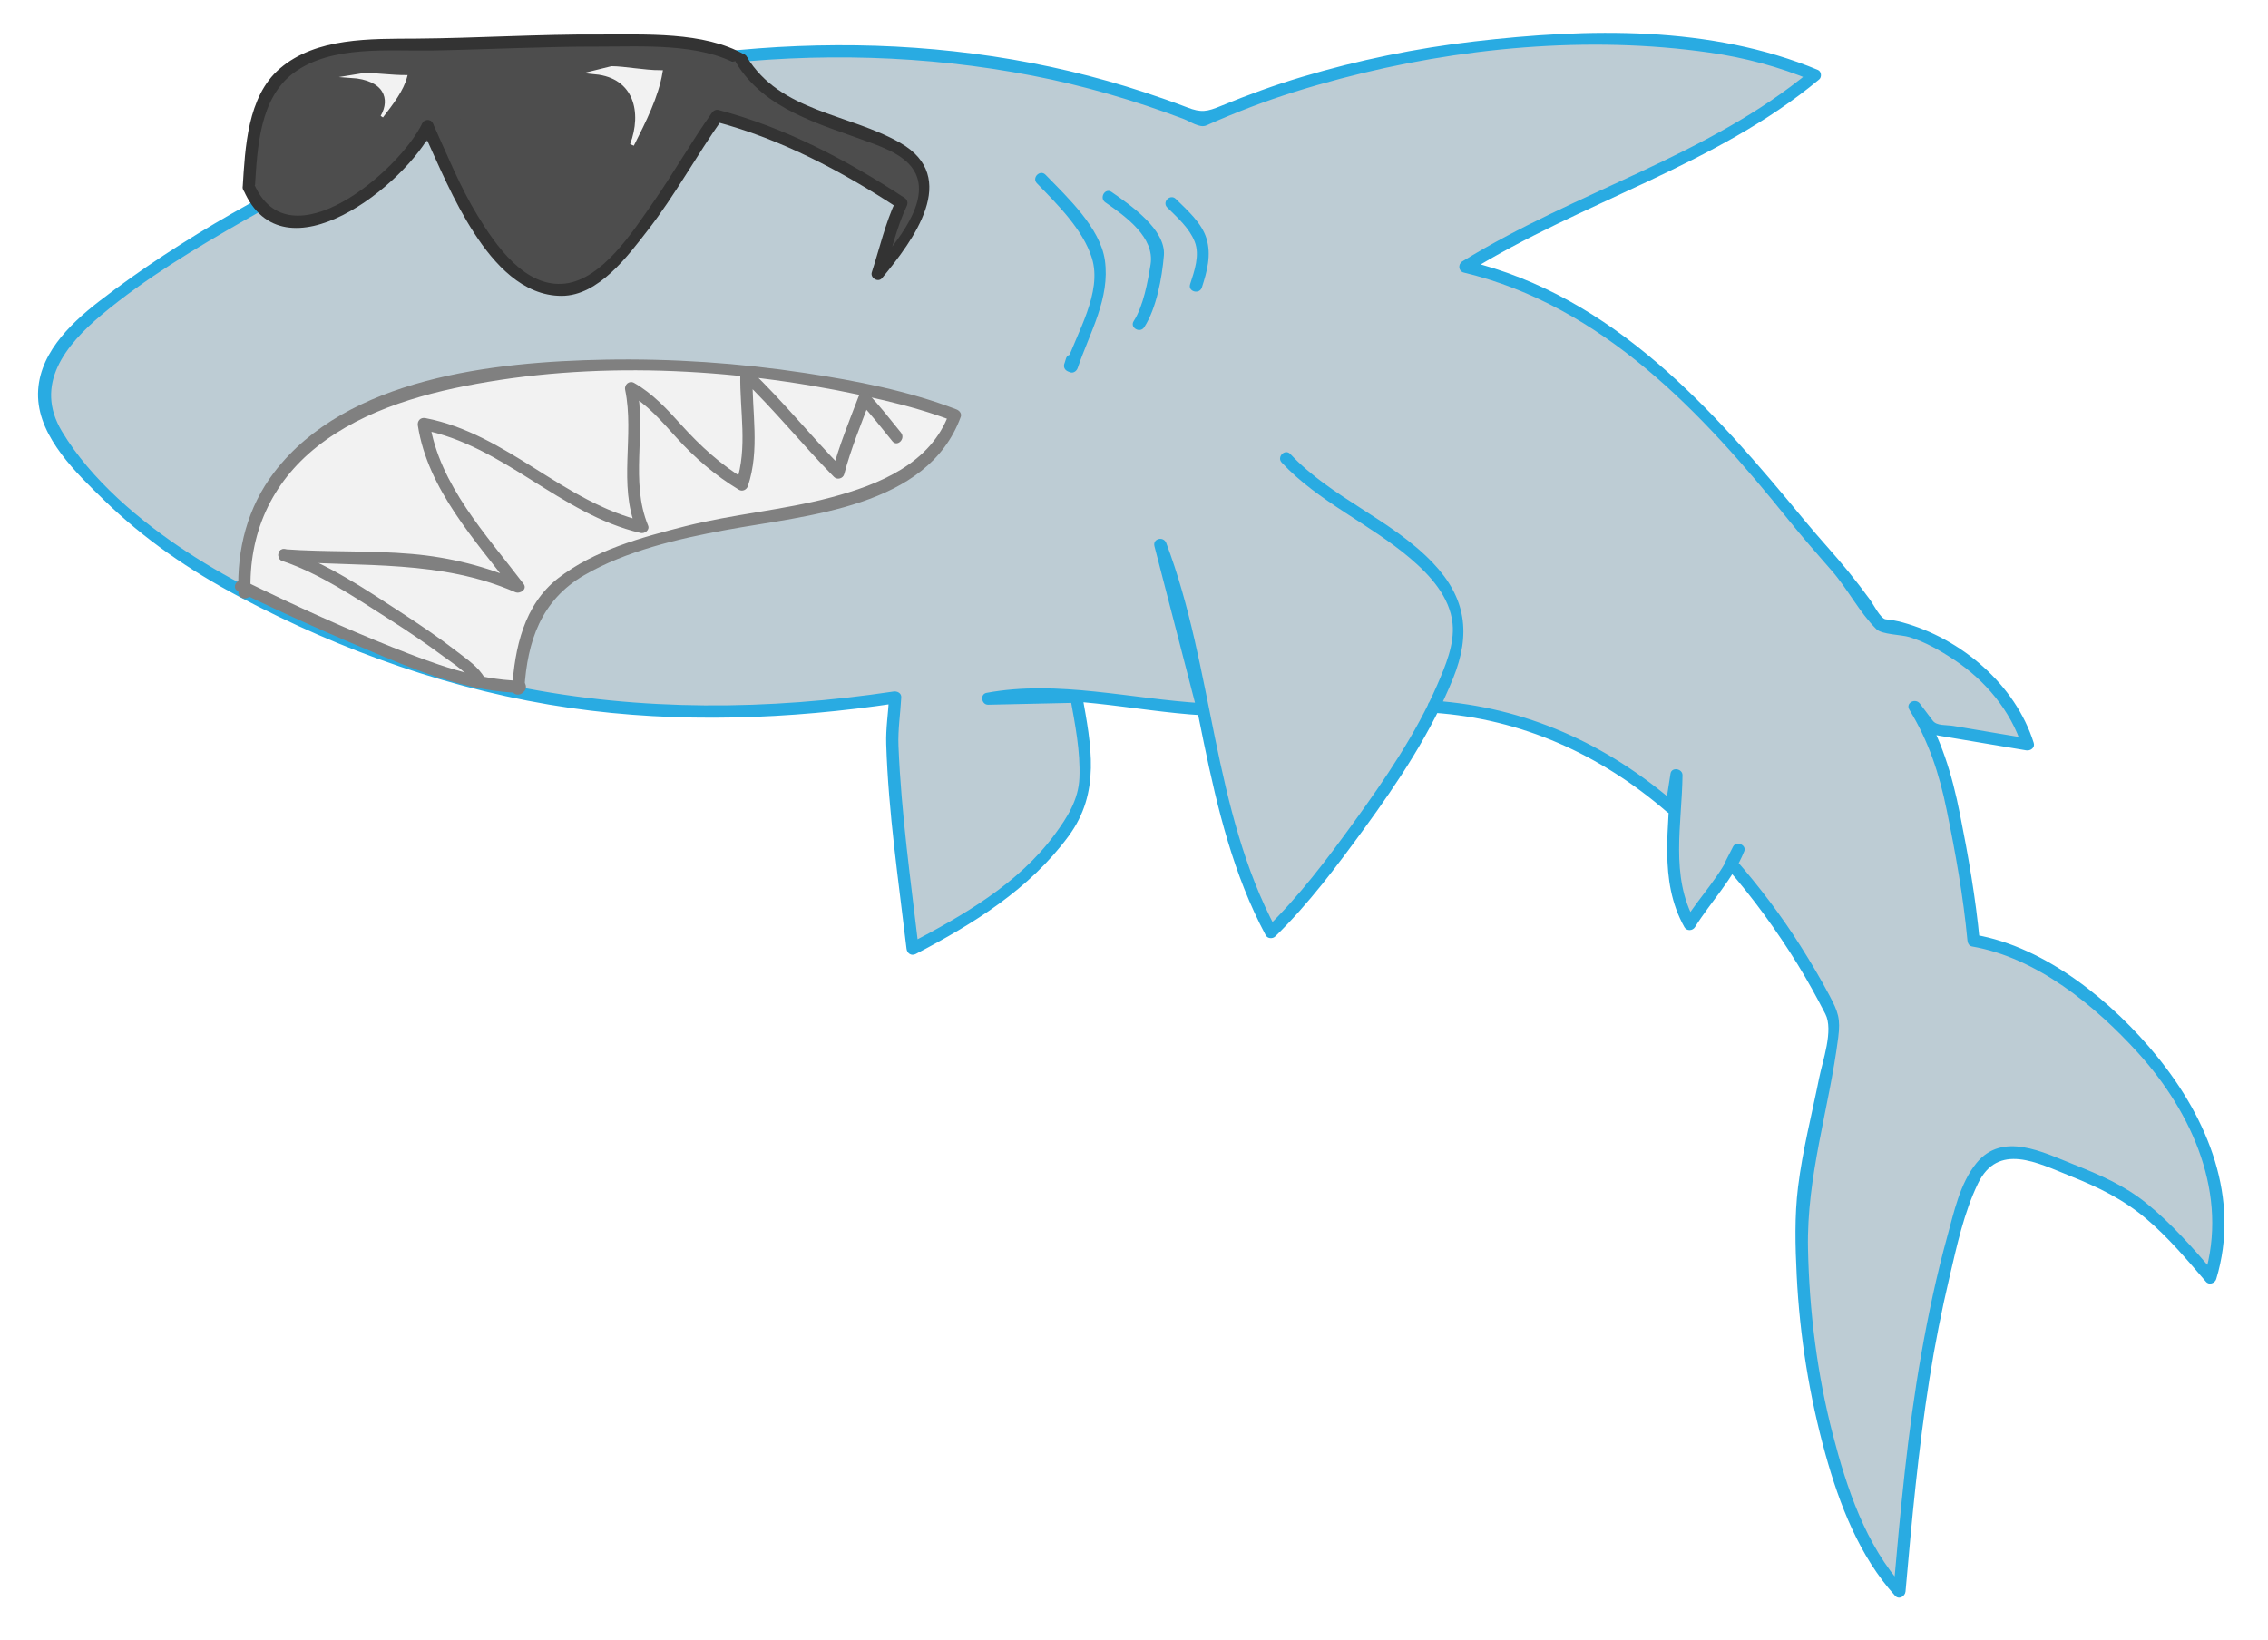 <?xml version="1.0" encoding="utf-8"?>
<!-- Generator: Adobe Illustrator 16.0.0, SVG Export Plug-In . SVG Version: 6.00 Build 0)  -->
<!DOCTYPE svg PUBLIC "-//W3C//DTD SVG 1.1//EN" "http://www.w3.org/Graphics/SVG/1.1/DTD/svg11.dtd">
<svg version="1.1" id="Layer_1" xmlns="http://www.w3.org/2000/svg" xmlns:xlink="http://www.w3.org/1999/xlink" x="0px" y="0px"
	 width="536.959px" height="388.297px" viewBox="0 0 536.959 388.297" enable-background="new 0 0 536.959 388.297"
	 xml:space="preserve">
<g id="Layer_1_1_" display="none">
	<g display="inline">
		<g>
			<path fill="#29ABE2" d="M277.024-37.74c-41.609-25.59-95.391-19.87-140.149-6.65c-23.821,7.036-47.486,16.98-68.424,30.402
				c-5.835,3.741-11.4,7.888-16.79,12.241c-4.12,3.327-8.465,6.843-11.428,11.292c-4.664,7.002,1.687,15.279,5.392,21.072
				c21.478,33.585,45.532,64.825,80.839,84.729c32.686,18.426,71.172,26.529,108.5,25.796c1.932-0.038,1.937-3,0-3
				c-1.449,0-2.898,0-4.348,0c-1.935,0-1.935,3,0,3c1.449,0,2.898,0,4.348,0c0-1,0-2,0-3
				c-55.079,1.08-110.282-17.672-148.748-57.994c-10.307-10.804-19.22-22.88-27.618-35.197c-3.868-5.673-7.572-11.454-11.271-17.237
				c-2.503-3.915-6.542-9.13-5.617-14.086c0.837-4.49,6.133-8.191,9.335-10.961C57.451-2.879,64.374-7.813,71.5-12.382
				c11.394-7.303,23.748-13.169,36.205-18.419c26.82-11.301,55.575-18.848,84.624-21.081c28.539-2.194,58.432,1.51,83.182,16.732
				C277.164-34.133,278.669-36.729,277.024-37.74L277.024-37.74z"/>
		</g>
	</g>
	<g display="inline">
		<g>
			<path fill="#29ABE2" d="M63.225,58.533c38.48,0.859,77.109-0.353,115.341,4.941c36.347,5.034,72.98,19.948,110.058,13.483
				c-0.486-0.835-0.973-1.671-1.459-2.507c-20.198,21.771-45.541,38.634-75.67,41.694c-32.539,3.304-62.671-13.987-95.008-11.699
				c-1.918,0.136-1.932,3.137,0,3c17.521-1.24,34.527,3.653,51.425,7.573c15.889,3.686,31.854,5.753,48.124,3.594
				c29.004-3.847,53.752-21.024,73.25-42.041c1.076-1.16-0.008-2.76-1.459-2.507c-37.128,6.473-74.31-8.954-110.772-13.802
				c-37.753-5.02-75.85-3.882-113.829-4.729C61.289,55.49,61.293,58.49,63.225,58.533L63.225,58.533z"/>
		</g>
	</g>
	<g display="inline">
		<g>
			<path fill="#29ABE2" d="M110.323,106.345c3.125-15.877,0.114-31.765-2.174-47.537c-0.835,0.487-1.671,0.973-2.507,1.459
				c10.718,13.337,13.172,31.2,23.913,44.565c0.863,1.074,2.542,0.136,2.561-1.061c0.217-14.235,5.37-27.5,12.839-39.46
				c-0.914-0.12-1.828-0.239-2.742-0.358c4.305,16.401,7.172,33.182,17.542,47.097c0.702,0.942,2.447,1.047,2.742-0.358
				c3.394-16.187,10.698-30.958,20.501-44.207c-0.864,0-1.727,0-2.591,0c7.467,17.326,12.126,35.807,21.739,52.174
				c0.699,1.189,2.309,0.821,2.742-0.358c4.927-13.43,10.719-26.627,18.327-38.772c-0.914-0.119-1.828-0.239-2.742-0.358
				c4.292,11.138,5.933,23.165,13.194,32.967c0.755,1.018,2.337,0.975,2.742-0.358c3.42-11.27,7.535-22.328,13.979-32.251
				c-0.864,0-1.727,0-2.591,0c3.23,5.635,5.466,11.756,8.696,17.392c0.523,0.912,1.616,0.889,2.356,0.303
				c2.297-1.818,0.814-3.38,0.386-5.807c-0.335-1.903-3.227-1.094-2.893,0.798c0.051,0.289,0.682,2.653,0.386,2.888
				c0.785,0.101,1.57,0.202,2.356,0.303c-3.23-5.635-5.466-11.756-8.696-17.391c-0.582-1.015-1.99-0.926-2.591,0
				c-6.58,10.131-10.79,21.46-14.281,32.967c0.914-0.119,1.828-0.239,2.742-0.358c-7.102-9.586-8.696-21.359-12.893-32.25
				c-0.459-1.192-2.008-1.529-2.742-0.358c-7.743,12.36-13.615,25.821-18.629,39.488c0.914-0.119,1.828-0.239,2.742-0.358
				c-9.605-16.352-14.276-34.857-21.739-52.174c-0.496-1.149-2.008-0.787-2.591,0c-9.946,13.442-17.362,28.505-20.803,44.923
				c0.914-0.119,1.828-0.239,2.742-0.358c-10.216-13.708-13.001-30.232-17.24-46.381c-0.338-1.29-2.068-1.437-2.742-0.358
				c-7.742,12.398-13.023,26.229-13.248,40.975c0.854-0.354,1.707-0.707,2.561-1.061c-10.718-13.337-13.172-31.2-23.913-44.565
				c-1.062-1.322-2.693,0.174-2.507,1.459c2.206,15.209,5.188,30.629,2.174,45.941C107.059,107.437,109.95,108.242,110.323,106.345
				L110.323,106.345z"/>
		</g>
	</g>
	<g display="inline">
		<g>
			<path fill="#29ABE2" d="M80.408,63.226c6.351,11.015,14.08,22.401,18.327,34.424c0.64,1.811,3.539,1.031,2.893-0.798
				c-4.341-12.288-12.14-23.885-18.629-35.141C82.033,60.036,79.44,61.546,80.408,63.226L80.408,63.226z"/>
		</g>
	</g>
	<g display="inline">
		<g>
			<path fill="#29ABE2" d="M273.034-40.819c15.979,17.021,35.646,29.813,54.268,43.677c10.106,7.525,19.868,15.515,28.645,24.576
				c4.562,4.71,8.723,9.788,12.507,15.14c1.396,1.976,9.065,0.585,11.356,0.635c23.344,0.51,46.654,6.061,68.765,13.25
				c22.016,7.16,43.877,16.658,62.809,30.13c0.119-0.914,0.238-1.828,0.358-2.742c-30.996,7.862-63.493,7.554-95.254,7.555
				c-1.377,0-1.896,1.602-1.062,2.561c12.998,14.952,24.062,31.303,32.275,49.361c8.074,17.749,12.855,36.815,16.087,55.984
				c2.947,17.492-0.77,37.488,6.361,54.109c3.937,9.178,10.454,15.957,16.021,24.129c6.444,9.465,10.019,22.08,12.565,33.146
				c0.914-0.386,1.825-0.771,2.739-1.154c-7.716-10.797-21.846-13.521-33.146-19.019c-1.173-0.569-2.531,0.354-2.203,1.693
				c4.021,16.443,5.104,33.979,5.854,50.826c0.441,9.918,0.488,19.9-0.472,29.789c-0.577,5.94-1.271,14.736-6.083,19.014
				c-1.449,1.287,0.683,3.4,2.121,2.121c4.553-4.045,5.635-11.314,6.46-16.989c1.459-10.036,1.412-20.295,1.106-30.408
				c-0.554-18.229-1.742-37.363-6.096-55.148c-0.732,0.563-1.469,1.129-2.201,1.692c10.677,5.195,24.795,7.763,32.069,17.939
				c0.977,1.365,3.14,0.566,2.741-1.154c-2.377-10.324-6.013-20.381-10.566-29.946c-4.608-9.685-13.929-16.386-17.693-26.574
				c-6.642-17.965-3.811-37.781-6.955-56.457c-3.192-18.952-8.293-37.531-16.12-55.106c-8.153-18.31-19.631-34.881-32.745-49.967
				c-0.354,0.854-0.707,1.707-1.061,2.561c32.026-0.001,64.793,0.267,96.051-7.663c1.354-0.343,1.358-2.028,0.356-2.742
				c-17.924-12.755-38.411-21.762-59.116-28.951c-22.095-7.671-45.302-13.121-68.683-14.61c-2.619-0.167-5.244-0.24-7.869-0.274
				c-1.377-0.018-6.227,0.836-7.086-0.378c-3.335-4.718-7.092-9.134-11.021-13.364c-8.058-8.673-17.263-16.211-26.646-23.394
				c-19.455-14.897-40.441-27.991-57.32-45.968C273.828-44.354,271.711-42.228,273.034-40.819L273.034-40.819z"/>
		</g>
	</g>
	<g display="inline">
		<g>
			<path fill="#29ABE2" d="M311.778,127.287c-9.479,32.827-16.278,66.289-21.739,100c-0.163,1.006,0.401,1.818,1.446,1.896
				c23.389,1.752,45.373-16.509,60.943-31.912c8.534-8.442,15.707-17.356,15.396-29.936c-0.303-12.229-7.463-23.551-11.854-34.616
				c-0.703-1.776-3.604-1.003-2.893,0.797c3.809,9.604,8.968,18.765,11.143,28.94c2.913,13.645-4.828,23.562-13.916,32.691
				c-14.854,14.926-36.373,32.717-58.824,31.035c0.482,0.633,0.965,1.266,1.447,1.897c5.461-33.71,12.262-67.172,21.738-100
				C315.209,126.222,312.312,125.432,311.778,127.287L311.778,127.287z"/>
		</g>
	</g>
	<g display="inline">
		<g>
			<path fill="#29ABE2" d="M230.257,139.243c-8.587,31.281-15.237,63.036-22.826,94.565c-0.204,0.844,0.436,2.033,1.446,1.896
				c11.513-1.543,22.033-6.455,31.916-12.377c10.233-6.133,20.729-13.637,28.795-22.482c12.716-13.947,5.054-31.459,4.919-48.161
				c-0.752,0.432-1.505,0.863-2.257,1.295c3.354,1.913,27.531,14.737,23.608,19.384c-1.238,1.468,0.871,3.602,2.121,2.121
				c7.336-8.689-19.084-21.17-24.215-24.095c-0.979-0.559-2.269,0.146-2.259,1.295c0.123,15.182,7.371,31.988-3.209,45.073
				c-6.927,8.566-17.009,15.268-26.164,21.197c-10.045,6.508-21.277,12.145-33.257,13.75c0.482,0.633,0.964,1.268,1.446,1.898
				c7.589-31.527,14.24-63.285,22.826-94.565C233.663,138.172,230.768,137.38,230.257,139.243L230.257,139.243z"/>
		</g>
	</g>
	<g display="inline">
		<g>
			<path fill="#29ABE2" d="M352.382,196.139c8.105,6.732,13.697,15.894,18.862,24.945c5.455,9.562,10.724,19.215,13.396,29.973
				c5.586,22.478-5.715,43.273-17.275,61.74c-0.827,1.32,0.773,2.748,2.052,2.053c14.964-8.149,28.912-18.139,44.565-25
				c-0.754-0.432-1.507-0.863-2.259-1.295c-1.555,19.031-4.115,37.967-9.104,56.428c-4.151,15.374-9.257,30.55-21.511,41.277
				c-19.832,17.363-47.736,24.125-62.659,47.189c-0.726,1.119,0.464,2.557,1.692,2.203c32.963-9.465,68.308-23.496,103.192-18.705
				c15.925,2.188,30.158,11.686,42.495,21.444c12.605,9.976,24,21.574,34.375,33.83c0.732,0.867,2.249,0.375,2.507-0.659
				c3.849-15.431-2.223-30.947-9.544-44.365c-8.002-14.666-18.653-27.664-28.886-40.791c-1.188-1.523-3.295,0.615-2.121,2.121
				c9.209,11.813,18.542,23.514,26.247,36.396c8.042,13.445,15.386,29.908,11.411,45.842c0.836-0.221,1.671-0.44,2.507-0.661
				c-10.736-12.687-22.562-24.484-35.604-34.804c-12.456-9.854-26.655-18.748-42.592-21.246c-16.995-2.661-34.625,0.16-51.255,3.802
				c-18.108,3.965-35.733,9.795-53.533,14.903c0.563,0.734,1.129,1.472,1.693,2.203c15.276-23.608,44.998-30.322,64.788-48.938
				c11.12-10.46,15.692-25.966,19.686-40.246c5.207-18.633,7.64-37.984,9.21-57.226c0.104-1.256-1.321-1.705-2.257-1.295
				c-15.653,6.859-29.604,16.85-44.564,25c0.685,0.685,1.367,1.367,2.053,2.053c11.955-19.095,22.465-39.42,17.916-62.547
				c-2.188-11.115-7.836-21.062-13.275-30.846c-5.406-9.723-11.438-19.713-20.092-26.903
				C353.026,192.79,350.894,194.9,352.382,196.139L352.382,196.139z"/>
		</g>
	</g>
	<g display="inline">
		<g>
			<path fill="#29ABE2" d="M296.946,171.138c1.257,1.327,2.176,3.434,3.027,5.131c0.865,1.73,3.452,0.21,2.59-1.514
				c-0.979-1.95-1.982-4.142-3.496-5.738C297.735,167.609,295.618,169.734,296.946,171.138L296.946,171.138z"/>
		</g>
	</g>
	<g display="inline">
		<g>
			<path fill="#29ABE2" d="M258.478,147.61c6.083,1.13,11.228,4.011,15.643,8.31c1.386,1.35,3.509-0.77,2.121-2.121
				c-4.755-4.631-10.406-7.863-16.966-9.081C257.385,144.366,256.578,147.258,258.478,147.61L258.478,147.61z"/>
		</g>
	</g>
	<g display="inline">
		<g>
			<path fill="#29ABE2" d="M303.469,34.181c11.521,8.941,13.183,30.567,6.287,42.748c-0.741,1.311,0.737,2.805,2.052,2.052
				C329.153,69.049,325.448,35,306.015,29.5c-1.865-0.528-2.654,2.367-0.797,2.893c16.934,4.792,20.135,35.375,5.076,43.998
				c0.684,0.684,1.368,1.369,2.053,2.052c7.495-13.242,5.834-36.611-6.757-46.383C304.082,30.889,301.94,32.996,303.469,34.181
				L303.469,34.181z"/>
		</g>
	</g>
	<g display="inline">
		<g>
			<path fill="#29ABE2" d="M330.257,46.562c1.104,6.71,2.042,13.443,2.12,20.253c0.021,1.621,1.937,1.876,2.795,0.757
				c5.81-7.558,4.386-18.625-3.799-23.792c-1.642-1.036-3.146,1.561-1.515,2.591c6.937,4.379,7.486,13.484,2.724,19.687
				c0.933,0.252,1.862,0.505,2.795,0.757c-0.081-7.076-1.081-14.081-2.228-21.051C332.836,43.859,329.944,44.67,330.257,46.562
				L330.257,46.562z"/>
		</g>
	</g>
	<g display="inline">
		<g>
			<path fill="#29ABE2" d="M122.678-32.976c3.93-2.888,9.334-2.485,13.936-2.046c6.564,0.626,13.053,2.375,19.386,4.139
				c11.832,3.295,23.293,8.021,35.482,9.796c38.399,5.592,77.186,6.529,115.783,2.386c1.207-0.13,1.768-1.157,1.295-2.257
				c-0.658-1.537-3.718-1.637-5.117-1.77c-1.926-0.182-1.907,2.819,0,3c0.869,0.082,2.808,0.936,2.526,0.284
				c0.433-0.752,0.863-1.504,1.296-2.257c-19.912,2.137-39.964,3-59.985,2.53c-9.708-0.228-19.403-0.856-29.073-1.729
				c-10.683-0.964-21.997-1.621-32.438-4.11c-11.833-2.821-23.215-7.393-35.021-10.375c-8.43-2.128-21.756-5.934-29.585-0.182
				C119.622-34.434,121.116-31.828,122.678-32.976L122.678-32.976z"/>
		</g>
	</g>
	<g display="inline">
		<g>
			<path fill="#29ABE2" d="M85.294-16.671c8.727,6.19,15.77,14.385,24.44,20.656c8.937,6.464,19.715,9.178,30.634,7.435
				c12.344-1.971,23.597-7.684,35.654-10.737c13.45-3.406,26.362,0.468,39.104,4.824c9.455,3.232,18.727,6.58,28.845,6.608
				c9.979,0.029,19.623-3.456,28.496-7.74c8.362-4.037,16.535-8.474,24.722-12.855c3.392-1.815,6.776-3.637,10.176-5.438
				c1.535-0.813,3.443-2.262,5.174-2.603c1.896-0.373,1.092-3.264-0.797-2.893c-4.422,0.869-9.317,4.727-13.219,6.817
				c-7.979,4.274-15.95,8.558-24.032,12.632c-9.226,4.651-18.725,8.476-29.18,9.045c-10.677,0.582-20.787-3.528-30.693-6.914
				c-10.7-3.658-22.211-7.251-33.625-5.493c-11.846,1.826-22.687,7.16-34.172,10.332c-12.741,3.519-24.663,1.913-35.571-5.611
				c-8.798-6.068-15.713-14.466-24.441-20.657C85.226-20.384,83.73-17.781,85.294-16.671L85.294-16.671z"/>
		</g>
	</g>
</g>
<g id="Layer_2">
	<g>
		<g>
			<path fill="#BDCCD4" d="M339.411,167.345c21.831,1.326,40.024,9.656,56.288,23.918l1.198-7.708
				c0,12.445-3.146,24.891,3.143,35.264l0,0c3.144-5.187,10.479-14.521,11.526-17.632l-1.694,3.314
				c9.651,10.985,17.782,23.319,24.293,36.359c-0.674,14.503-6.753,29.917-7.429,45.326c-1.349,28.103,6.08,72.525,22.961,90.654
				c2.7-30.822,5.402-58.925,14.181-88.84c6.077-20.852,12.83-16.317,29.037-9.973c12.831,4.534,20.26,12.692,30.388,24.478
				c12.154-38.074-33.089-76.15-56.051-79.775c-0.948-10.686-2.923-21.201-4.984-31.385c-1.803-8.9-3.34-15.049-8.956-24
				l3.838,5.098c6.286,1.037,16.656,2.814,22.945,3.853c-4.193-14.521-21.209-27.294-34.831-28.332
				c-11.753-16.49-9.689-11.986-21.969-27.318c-19.868-24.804-44.062-50.035-76.382-57.496
				c26.626-16.703,58.509-24.87,82.765-45.343c-16.133-6.938-34.405-8.562-51.813-8.403c-31.317,0.288-64.387,6.145-93.003,19.062
				C201.216-5.589,100.559,15.914,25.875,71.291c-22.179,16.853-19.303,28.093,1.104,47.38
				c16.76,16.375,38.453,25.959,59.712,34.601c39.742,16.258,83.28,18.262,125.246,11.856c-0.449,8.995-2.706,1.343,4.138,59.532
				c16.727-8.693,28.685-16.679,37.197-29.62c4.831-7.344,4.677-12.804,1.552-30.056l-20.858,0.459
				c13.698-2.764,41.442,2.037,50.853,2.507l-10.096-38.987c10.846,28.058,11.227,64.311,26.18,91.759
				c11.174-10.745,46.583-56.37,44.393-73.62c-1.756-16.306-31.344-28.029-40.812-38.574"/>
			<g>
				<path fill="#29ABE2" d="M339.411,168.775c20.944,1.442,39.54,9.889,55.264,23.499c0.728,0.629,2.238,0.52,2.417-0.631
					c0.398-2.568,0.798-5.139,1.197-7.708c-0.945-0.126-1.894-0.253-2.838-0.38c-0.133,12.154-2.924,24.814,3.341,35.985
					c0.539,0.963,1.941,0.895,2.497,0c3.698-5.945,9.065-11.44,11.67-17.973c0.605-1.516-1.908-2.537-2.641-1.103
					c-0.565,1.104-1.13,2.209-1.697,3.316c-0.312,0.614-0.22,1.219,0.227,1.732c6.215,7.147,11.761,14.765,16.73,22.809
					c2.36,3.823,4.519,7.771,6.579,11.76c1.99,3.85-0.655,11.145-1.463,15.172c-1.725,8.603-3.921,17.075-4.994,25.798
					c-0.854,6.932-0.662,14.038-0.317,20.997c0.701,14.236,2.975,28.484,6.783,42.225c3.302,11.915,8.059,24.266,16.508,33.578
					c0.914,1.012,2.369,0.136,2.47-1.012c1.479-16.842,3.04-33.683,5.672-50.394c1.275-8.092,2.875-16.129,4.754-24.104
					c1.732-7.375,3.399-15.168,6.693-22.041c4.767-9.95,14.173-4.925,22.016-1.787c6.589,2.635,12.377,5.443,17.822,10.043
					c5.251,4.434,9.718,9.772,14.182,14.957c0.734,0.854,2.124,0.333,2.417-0.632c5.781-19.072-1.908-37.86-14.018-52.76
					c-10.365-12.753-26.251-25.885-43.041-28.774c0.354,0.458,0.706,0.918,1.062,1.378c-0.949-10.115-2.708-20.104-4.694-30.065
					c-1.866-9.364-4.417-17.83-9.445-26.042c-0.83,0.481-1.664,0.962-2.496,1.444c2.293,3.046,3.228,5.509,7.077,6.15
					c6.859,1.143,13.713,2.322,20.57,3.458c1.025,0.17,2.138-0.626,1.781-1.76c-4.348-13.812-17.153-24.728-31.063-28.531
					c-1.292-0.353-2.655-0.601-3.989-0.735c-1.207-0.121-2.972-3.637-3.641-4.552c-1.679-2.298-3.407-4.561-5.204-6.771
					c-3.314-4.076-6.916-7.919-10.261-11.974c-21.688-26.296-45.233-53.225-80.033-61.583c0.115,0.872,0.229,1.744,0.344,2.616
					c26.902-16.681,58.474-25.131,83.054-45.567c0.66-0.547,0.536-1.903-0.292-2.248c-25.371-10.595-54.504-9.876-81.375-6.751
					c-13.793,1.604-27.426,4.418-40.721,8.381c-6.52,1.944-12.914,4.278-19.197,6.873c-3.324,1.374-4.675,1.67-8.063,0.359
					c-3.266-1.262-6.572-2.409-9.896-3.509c-47.174-15.618-98.805-13.99-146.329-0.814c-24.437,6.774-47.916,16.872-69.872,29.425
					C44.037,56.774,33.382,63.682,23.442,71.37c-7.157,5.535-14.781,13.029-14.43,22.698c0.352,9.698,9.18,18.07,15.639,24.368
					c9.462,9.228,20.22,16.601,31.905,22.812c24.441,12.989,51.101,22.449,78.575,26.397c25.601,3.679,51.676,2.685,77.19-1.139
					c-0.61-0.459-1.221-0.919-1.831-1.379c-0.199,3.741-0.792,7.342-0.672,11.111c0.51,16.166,2.928,32.378,4.81,48.42
					c0.126,1.076,1.13,1.78,2.176,1.235c13.743-7.187,26.884-15.293,36.179-27.899c7.639-10.361,5.375-21.461,3.235-33.391
					c-0.109-0.609-0.798-1.064-1.395-1.051c-6.952,0.152-13.905,0.306-20.858,0.459c0.128,0.937,0.257,1.874,0.385,2.811
					c16.6-3.074,33.871,1.602,50.469,2.559c0.96,0.055,1.615-0.954,1.394-1.811c-3.365-12.996-6.73-25.992-10.096-38.986
					c-0.93,0.253-1.859,0.506-2.789,0.76c11.357,29.983,11.029,63.435,26.327,92.101c0.439,0.827,1.626,0.915,2.269,0.288
					c7.876-7.66,14.59-16.662,21.038-25.5c8.111-11.119,15.94-22.882,21.091-35.674c4.198-10.424,3.118-18.953-4.828-27.291
					c-9.819-10.299-24.07-15.389-33.723-25.753c-1.264-1.359-3.307,0.67-2.044,2.024c8.567,9.2,20.854,14.523,30.401,22.648
					c4.712,4.008,9.397,9.115,10.044,15.492c0.493,4.844-1.708,10.052-3.591,14.396c-5.049,11.666-12.411,22.435-19.852,32.71
					c-6.267,8.656-12.887,17.435-20.585,24.921c0.756,0.097,1.513,0.194,2.27,0.291c-15.162-28.416-14.77-61.683-26.034-91.417
					c-0.645-1.7-3.26-1.056-2.791,0.761c3.366,12.996,6.731,25.991,10.097,38.986c0.464-0.604,0.93-1.208,1.395-1.811
					c-16.91-0.974-34.321-5.587-51.237-2.455c-1.624,0.301-1.222,2.847,0.384,2.811c6.954-0.152,13.906-0.307,20.859-0.458
					c-0.465-0.351-0.929-0.701-1.394-1.052c1.11,6.195,2.382,12.496,2.133,18.818c-0.204,5.187-2.872,9.375-5.875,13.45
					c-8.607,11.671-21.682,19.171-34.344,25.79c0.725,0.413,1.451,0.823,2.176,1.237c-1.869-15.925-4.143-31.964-4.796-48.001
					c-0.16-3.916,0.452-7.646,0.659-11.529c0.054-1.018-0.958-1.511-1.831-1.38c-29.649,4.442-59.905,4.715-89.364-1.224
					c-14.595-2.943-28.5-7.824-42.192-13.549c-12.431-5.198-24.617-10.994-35.881-18.388c-11.032-7.245-22.584-17.018-29.428-28.396
					c-6.718-11.168,0.805-20.478,9.467-27.719c10.217-8.541,22.063-15.631,33.616-22.236c11.526-6.591,23.528-12.367,35.826-17.405
					C140.923,15.443,193.859,8.14,244.371,17.906c12.25,2.368,24.26,5.874,35.913,10.284c1.434,0.543,3.752,2.208,5.311,1.513
					c3.488-1.556,7.013-3.008,10.582-4.372c6.909-2.64,14.001-4.801,21.153-6.69c27.901-7.373,58.706-10.297,87.386-6.193
					c8.313,1.189,16.494,3.361,24.237,6.595c-0.1-0.75-0.196-1.499-0.296-2.248c-24.357,20.251-55.802,28.584-82.469,45.119
					c-1.024,0.635-0.913,2.314,0.346,2.617c32.892,7.901,56.513,33.214,76.819,58.468c3.333,4.145,6.833,8.136,10.33,12.144
					c3.755,4.303,6.546,9.861,10.56,13.834c1.319,1.305,5.936,1.282,7.862,1.887c3.777,1.185,7.265,3.183,10.539,5.353
					c7.32,4.849,13.427,12.093,16.059,20.46c0.594-0.587,1.186-1.172,1.778-1.761c-5.979-0.99-11.954-2.01-17.935-3.016
					c-1.871-0.315-3.993,0.024-4.975-1.28c-1.004-1.332-2.006-2.664-3.011-3.996c-1.084-1.441-3.486-0.173-2.496,1.445
					c4.573,7.471,7.068,15.151,8.811,23.658c2.104,10.26,3.954,20.574,4.933,31.005c0.059,0.593,0.396,1.265,1.064,1.378
					c15.352,2.645,29.222,14.063,39.314,25.188c12.954,14.277,21.533,33.659,15.726,52.827c0.806-0.212,1.61-0.42,2.416-0.632
					c-5.064-5.881-10.161-11.75-16.23-16.651c-5.155-4.163-10.941-6.657-17.051-9.084c-7.359-2.927-16.949-7.921-23.118-0.35
					c-3.925,4.816-5.333,11.677-6.931,17.475c-2.51,9.105-4.463,18.357-6.108,27.651c-3.297,18.622-4.985,37.487-6.637,56.308
					c0.823-0.338,1.646-0.675,2.47-1.013c-9.052-9.98-13.52-23.509-16.822-36.266c-3.701-14.298-5.54-29.133-5.846-43.878
					c-0.356-17.177,4.981-33.101,7.149-49.957c0.583-4.539,0.019-6.063-2.105-10.076c-2.101-3.974-4.408-7.837-6.809-11.639
					c-4.564-7.235-9.777-14.062-15.396-20.524c0.076,0.575,0.151,1.155,0.227,1.733c0.565-1.105,1.13-2.208,1.694-3.316
					c-0.881-0.366-1.761-0.735-2.642-1.101c-2.494,6.243-7.841,11.594-11.381,17.289c0.831,0,1.664,0,2.497,0
					c-5.949-10.611-3.071-23.011-2.946-34.542c0.018-1.576-2.59-2.005-2.84-0.38c-0.4,2.569-0.799,5.139-1.198,7.707
					c0.806-0.21,1.61-0.42,2.416-0.63c-16.331-14.136-35.56-22.841-57.308-24.339C337.549,165.784,337.562,168.648,339.411,168.775
					L339.411,168.775z"/>
			</g>
		</g>
	</g>
	<g>
		<g>
			<path fill="#F2F2F2" d="M57.889,140.321c-3.127-69.267,128.875-57.309,168.182-41.994c-7.862,22.928-44.894,22.547-64.312,27.894
				c-26.528,7.416-37.701,12.329-39.056,36.879"/>
			<g>
				<path fill="#808080" d="M59.334,140.321c-0.511-13.817,4.805-25.901,15.736-34.564c11.356-9,26.372-12.988,40.451-15.341
					c30.659-5.122,63.71-2.711,93.859,4.397c5.523,1.303,11.01,2.853,16.304,4.893c-0.336-0.587-0.673-1.173-1.01-1.76
					c-4.338,11.825-16.536,16.812-27.933,19.838c-11.347,3.014-23.13,3.944-34.501,6.824c-10.309,2.611-21.649,5.709-30.14,12.342
					c-8.061,6.297-10.238,16.525-10.845,26.15c-0.117,1.845,2.776,1.833,2.892,0c0.712-11.268,3.938-20.946,14.167-26.902
					c9.864-5.743,22.229-8.622,33.389-10.676c19.31-3.557,47.853-5.26,55.762-26.815c0.289-0.789-0.323-1.497-1.01-1.761
					c-11.459-4.415-23.745-6.789-35.859-8.626c-15.651-2.373-31.526-3.451-47.356-3.156c-26.185,0.489-61.191,4.235-78.335,26.687
					c-6.305,8.256-8.841,18.208-8.461,28.468C56.511,142.162,59.403,142.168,59.334,140.321L59.334,140.321z"/>
			</g>
		</g>
		<g>
			<path fill="#F2F2F2" d="M57.084,138.77c8.676,4.293,18.317,8.11,27.476,12.404c10.123,4.771,27.958,11.45,38.562,11.45"/>
			<g>
				<path fill="#808080" d="M56.355,140.005c11.348,5.546,23.033,10.715,34.7,15.572c10.009,4.166,21.085,8.255,32.067,8.479
					c1.867,0.038,1.863-2.826,0-2.863c-10.293-0.209-20.582-4.102-30.023-7.856c-11.909-4.737-23.78-10.18-35.286-15.803
					C56.148,136.72,54.682,139.188,56.355,140.005L56.355,140.005z"/>
			</g>
		</g>
	</g>
	<g>
		<g>
			<path fill="#808080" d="M67.282,132.904c18.761,1.373,37-0.379,54.69,7.303c1.151,0.5,2.956-0.666,1.979-1.958
				c-8.809-11.647-19.912-23.339-22.233-38.251c-0.593,0.586-1.186,1.173-1.778,1.76c19.296,3.697,32.629,19.997,51.721,24.445
				c0.96,0.223,2.223-0.687,1.779-1.761c-4.314-10.428-0.409-22.086-2.646-32.92c-0.708,0.539-1.417,1.078-2.124,1.617
				c4.602,2.635,7.944,6.575,11.446,10.446c4.381,4.843,9.207,8.994,14.82,12.383c0.832,0.501,1.835,0.001,2.124-0.855
				c2.898-8.621,0.931-17.549,1.1-26.421c-0.823,0.338-1.646,0.674-2.469,1.012c7.673,7.353,14.313,15.652,21.755,23.224
				c0.754,0.769,2.142,0.402,2.417-0.632c1.603-6.03,3.959-11.771,6.178-17.594c-0.805,0.21-1.61,0.42-2.417,0.631
				c2.687,2.929,5.171,6.046,7.654,9.144c1.159,1.447,3.191-0.594,2.045-2.023c-2.483-3.099-4.968-6.215-7.654-9.145
				c-0.792-0.863-2.059-0.31-2.417,0.632c-2.22,5.824-4.578,11.564-6.179,17.594c0.805-0.209,1.611-0.42,2.417-0.632
				c-7.441-7.572-14.08-15.872-21.753-23.223c-0.914-0.875-2.445-0.242-2.469,1.012c-0.163,8.597,1.812,17.305-0.996,25.661
				c0.708-0.286,1.416-0.571,2.124-0.855c-5.795-3.499-10.55-7.862-15.054-12.84c-3.404-3.763-6.752-7.434-11.212-9.989
				c-1.154-0.661-2.372,0.416-2.124,1.617c2.244,10.867-1.706,22.403,2.646,32.92c0.593-0.587,1.186-1.174,1.779-1.761
				C133.353,119,120.054,102.706,100.708,99c-1.158-0.221-1.951,0.652-1.778,1.761c2.364,15.183,13.558,27.077,22.524,38.935
				c0.66-0.653,1.319-1.305,1.979-1.958c-8.326-3.617-16.842-5.773-25.892-6.566c-10.053-0.88-20.188-0.392-30.258-1.13
				C65.42,129.905,65.434,132.768,67.282,132.904L67.282,132.904z"/>
		</g>
	</g>
	<g>
		<g>
			<path fill="#808080" d="M66.898,132.852c8.86,3.004,17.138,8.612,24.958,13.588c4.484,2.852,8.887,5.838,13.154,9.002
				c2.344,1.737,5.805,3.876,7.224,6.536c0.871,1.633,3.368,0.186,2.498-1.445c-1.377-2.582-4.297-4.513-6.548-6.262
				c-4.157-3.231-8.536-6.184-12.945-9.063c-8.583-5.604-17.768-11.792-27.57-15.115C65.898,129.493,65.144,132.258,66.898,132.852
				L66.898,132.852z"/>
		</g>
	</g>
	<g>
		<g>
			<path fill="#29ABE2" d="M245.499,43.408c4.865,5.013,10.916,10.969,13.008,17.688c2.549,8.18-3.617,17.772-6.149,25.289
				c0.592-0.333,1.186-0.666,1.778-0.999c-0.143-0.053-0.285-0.106-0.429-0.16c0.289,0.702,0.577,1.402,0.864,2.103
				c0.251-0.56,0.412-1.008,0.574-1.613c0.481-1.787-2.309-2.543-2.789-0.761c-0.094,0.31-0.189,0.62-0.283,0.93
				c-0.402,0.894-0.075,1.754,0.864,2.104c0.144,0.053,0.286,0.105,0.429,0.159c0.767,0.285,1.547-0.312,1.778-1
				c2.808-8.333,7.751-16.511,6.433-25.569c-1.114-7.649-8.864-14.865-14.035-20.194C246.25,40.05,244.208,42.077,245.499,43.408
				L245.499,43.408z"/>
		</g>
	</g>
	<g>
		<g>
			<path fill="#29ABE2" d="M261.7,47.926c4.836,3.341,11.729,8.29,10.701,14.687c-0.657,4.088-1.702,9.86-3.989,13.413
				c-1.005,1.561,1.498,2.997,2.498,1.444c2.898-4.501,4.221-11.774,4.646-16.996c0.497-6.12-7.997-11.98-12.395-15.02
				C261.625,44.394,260.182,46.877,261.7,47.926L261.7,47.926z"/>
		</g>
	</g>
	<g>
		<g>
			<path fill="#29ABE2" d="M276.349,49.133c2.412,2.397,5.223,4.853,6.498,8.075c1.272,3.221-0.079,6.997-1.084,10.093
				c-0.574,1.763,2.22,2.511,2.788,0.761c1.229-3.783,2.287-7.697,1.085-11.615c-1.146-3.722-4.572-6.686-7.242-9.339
				C277.077,45.8,275.032,47.823,276.349,49.133L276.349,49.133z"/>
		</g>
	</g>
	<g>
		<path fill="#FFFFFF" d="M139.029,38.42c5.142-3.817,12.854-5.089,19.924-5.089c0,3.181,0.643,6.997,0,10.179
			c-6.427-0.637-14.782-1.908-21.209-4.453c5.784,0.636,18.638,5.089,20.566,0c-6.427,0-13.497,1.271-19.924,0"/>
		<g>
			<path fill="#333333" d="M139.759,39.655c5.637-3.893,12.468-4.816,19.195-4.894c-0.482-0.477-0.964-0.954-1.446-1.431
				c0.079,3.271,0.524,6.537,0.052,9.798c0.465-0.35,0.93-0.7,1.394-1.051c-7.079-0.732-14.148-1.885-20.825-4.401
				c-0.128,0.937-0.257,1.874-0.384,2.811c5.343,0.69,18.438,6.053,21.815-0.709c0.471-0.942-0.091-2.17-1.249-2.154
				c-6.52,0.091-13.053,1.137-19.54,0.052c-1.824-0.306-2.604,2.452-0.769,2.76c6.772,1.135,13.5,0.146,20.308,0.052
				c-0.417-0.718-0.832-1.436-1.248-2.154c-2.304,4.611-15.315-0.193-19.318-0.709c-1.733-0.223-1.788,2.283-0.385,2.811
				c6.918,2.607,14.261,3.746,21.594,4.504c0.574,0.059,1.311-0.477,1.395-1.051c0.511-3.538,0.137-7.003,0.052-10.558
				c-0.02-0.773-0.643-1.44-1.446-1.431c-7.196,0.082-14.625,1.122-20.653,5.285C136.782,38.232,138.226,40.714,139.759,39.655
				L139.759,39.655z"/>
		</g>
	</g>
	<g>
		<g>
			<path fill="#4D4D4D" d="M58.907,44.276c1.545-25.613,6.648-33.849,37.86-33.703c20.808,0.097,66.429-3.889,78.773,3.589"/>
			<g>
				<path fill="#333333" d="M60.354,44.276c0.583-9.204,1.048-21.063,9.281-27.092c8.938-6.545,22.4-5.044,32.818-5.23
					c13.155-0.237,26.295-0.948,39.456-0.921c10.189,0.02,23.732-0.877,32.903,4.367c1.617,0.925,3.073-1.55,1.459-2.472
					c-9.672-5.531-23.638-4.696-34.362-4.757c-14.458-0.083-28.896,0.865-43.351,0.972c-10.77,0.08-23.689-0.351-32.354,7.13
					c-7.66,6.615-8.158,18.763-8.742,28.005C57.344,46.12,60.237,46.109,60.354,44.276L60.354,44.276z"/>
			</g>
		</g>
		<g>
			<path fill="#4D4D4D" d="M101.23,29.914c4.073,8.839,15.647,40.392,32.643,38.652c12.858-1.06,29.587-32.341,35.917-41.131
				c15.124,3.851,30.829,12.184,43.625,20.643c-2.325,4.609-3.745,11.182-5.618,16.774c33.462-40.023-18.036-26.264-32.258-50.69"/>
			<g>
				<path fill="#333333" d="M99.981,30.637c3.826,8.401,7.3,16.882,12.362,24.667c4.628,7.116,11.393,14.771,20.641,14.754
					c8.73-0.014,15.691-9.496,20.404-15.569c6.505-8.38,11.533-17.704,17.653-26.332c-0.545,0.219-1.088,0.438-1.633,0.658
					c15.567,4.122,29.905,11.735,43.28,20.5c-0.174-0.653-0.347-1.307-0.52-1.958c-2.574,5.477-3.908,11.384-5.763,17.116
					c-0.425,1.313,1.488,2.517,2.417,1.392c7.433-8.995,18.557-23.862,4.354-32.017c-12.178-6.993-28.433-7.292-36.386-20.409
					c-0.958-1.58-3.459-0.143-2.498,1.446c6.674,11.007,19.556,14.404,30.958,18.587c4.369,1.603,10.312,3.712,11.903,8.552
					c2.419,7.366-6.254,16.826-10.376,21.816c0.805,0.463,1.611,0.928,2.417,1.392c1.775-5.484,3.009-11.192,5.472-16.432
					c0.347-0.739,0.186-1.497-0.52-1.958c-13.574-8.895-28.173-16.605-43.97-20.787c-0.667-0.177-1.254,0.123-1.633,0.657
					c-4.961,6.996-9.192,14.482-14.114,21.513c-4.537,6.479-11.759,17.825-20.556,18.909c-9.551,1.178-16.54-9.111-20.778-16.046
					c-4.253-6.959-7.251-14.509-10.617-21.898C101.714,27.511,99.222,28.968,99.981,30.637L99.981,30.637z"/>
			</g>
		</g>
		<g>
			<path fill="#4D4D4D" d="M58.907,44.276c9.063,22.437,38.513-6.01,42.324-14.362"/>
			<g>
				<path fill="#333333" d="M57.658,44.998c9.41,21.744,38.417-1.168,44.821-14.361c0.803-1.656-1.69-3.109-2.498-1.446
					c-5.515,11.362-31.546,33.496-39.825,14.361C59.423,41.86,56.933,43.321,57.658,44.998L57.658,44.998z"/>
			</g>
		</g>
	</g>
	<path fill="#F2F2F2" stroke="#F2F2F2" stroke-width="0.959" stroke-miterlimit="10" d="M144.814,16.155
		c2.892,0,7.712,0.954,11.568,0.954c-0.964,5.725-3.856,11.451-6.748,17.176c2.892-7.634,0.964-16.222-8.676-17.176L144.814,16.155z
		"/>
	<path fill="#F2F2F2" stroke="#F2F2F2" stroke-width="0.654" stroke-miterlimit="10" d="M86.356,17.586
		c2.432,0,6.485,0.528,9.728,0.528c-0.811,3.164-3.243,6.327-5.675,9.491c2.432-4.218,0.812-8.964-7.294-9.491L86.356,17.586z"/>
</g>
</svg>
